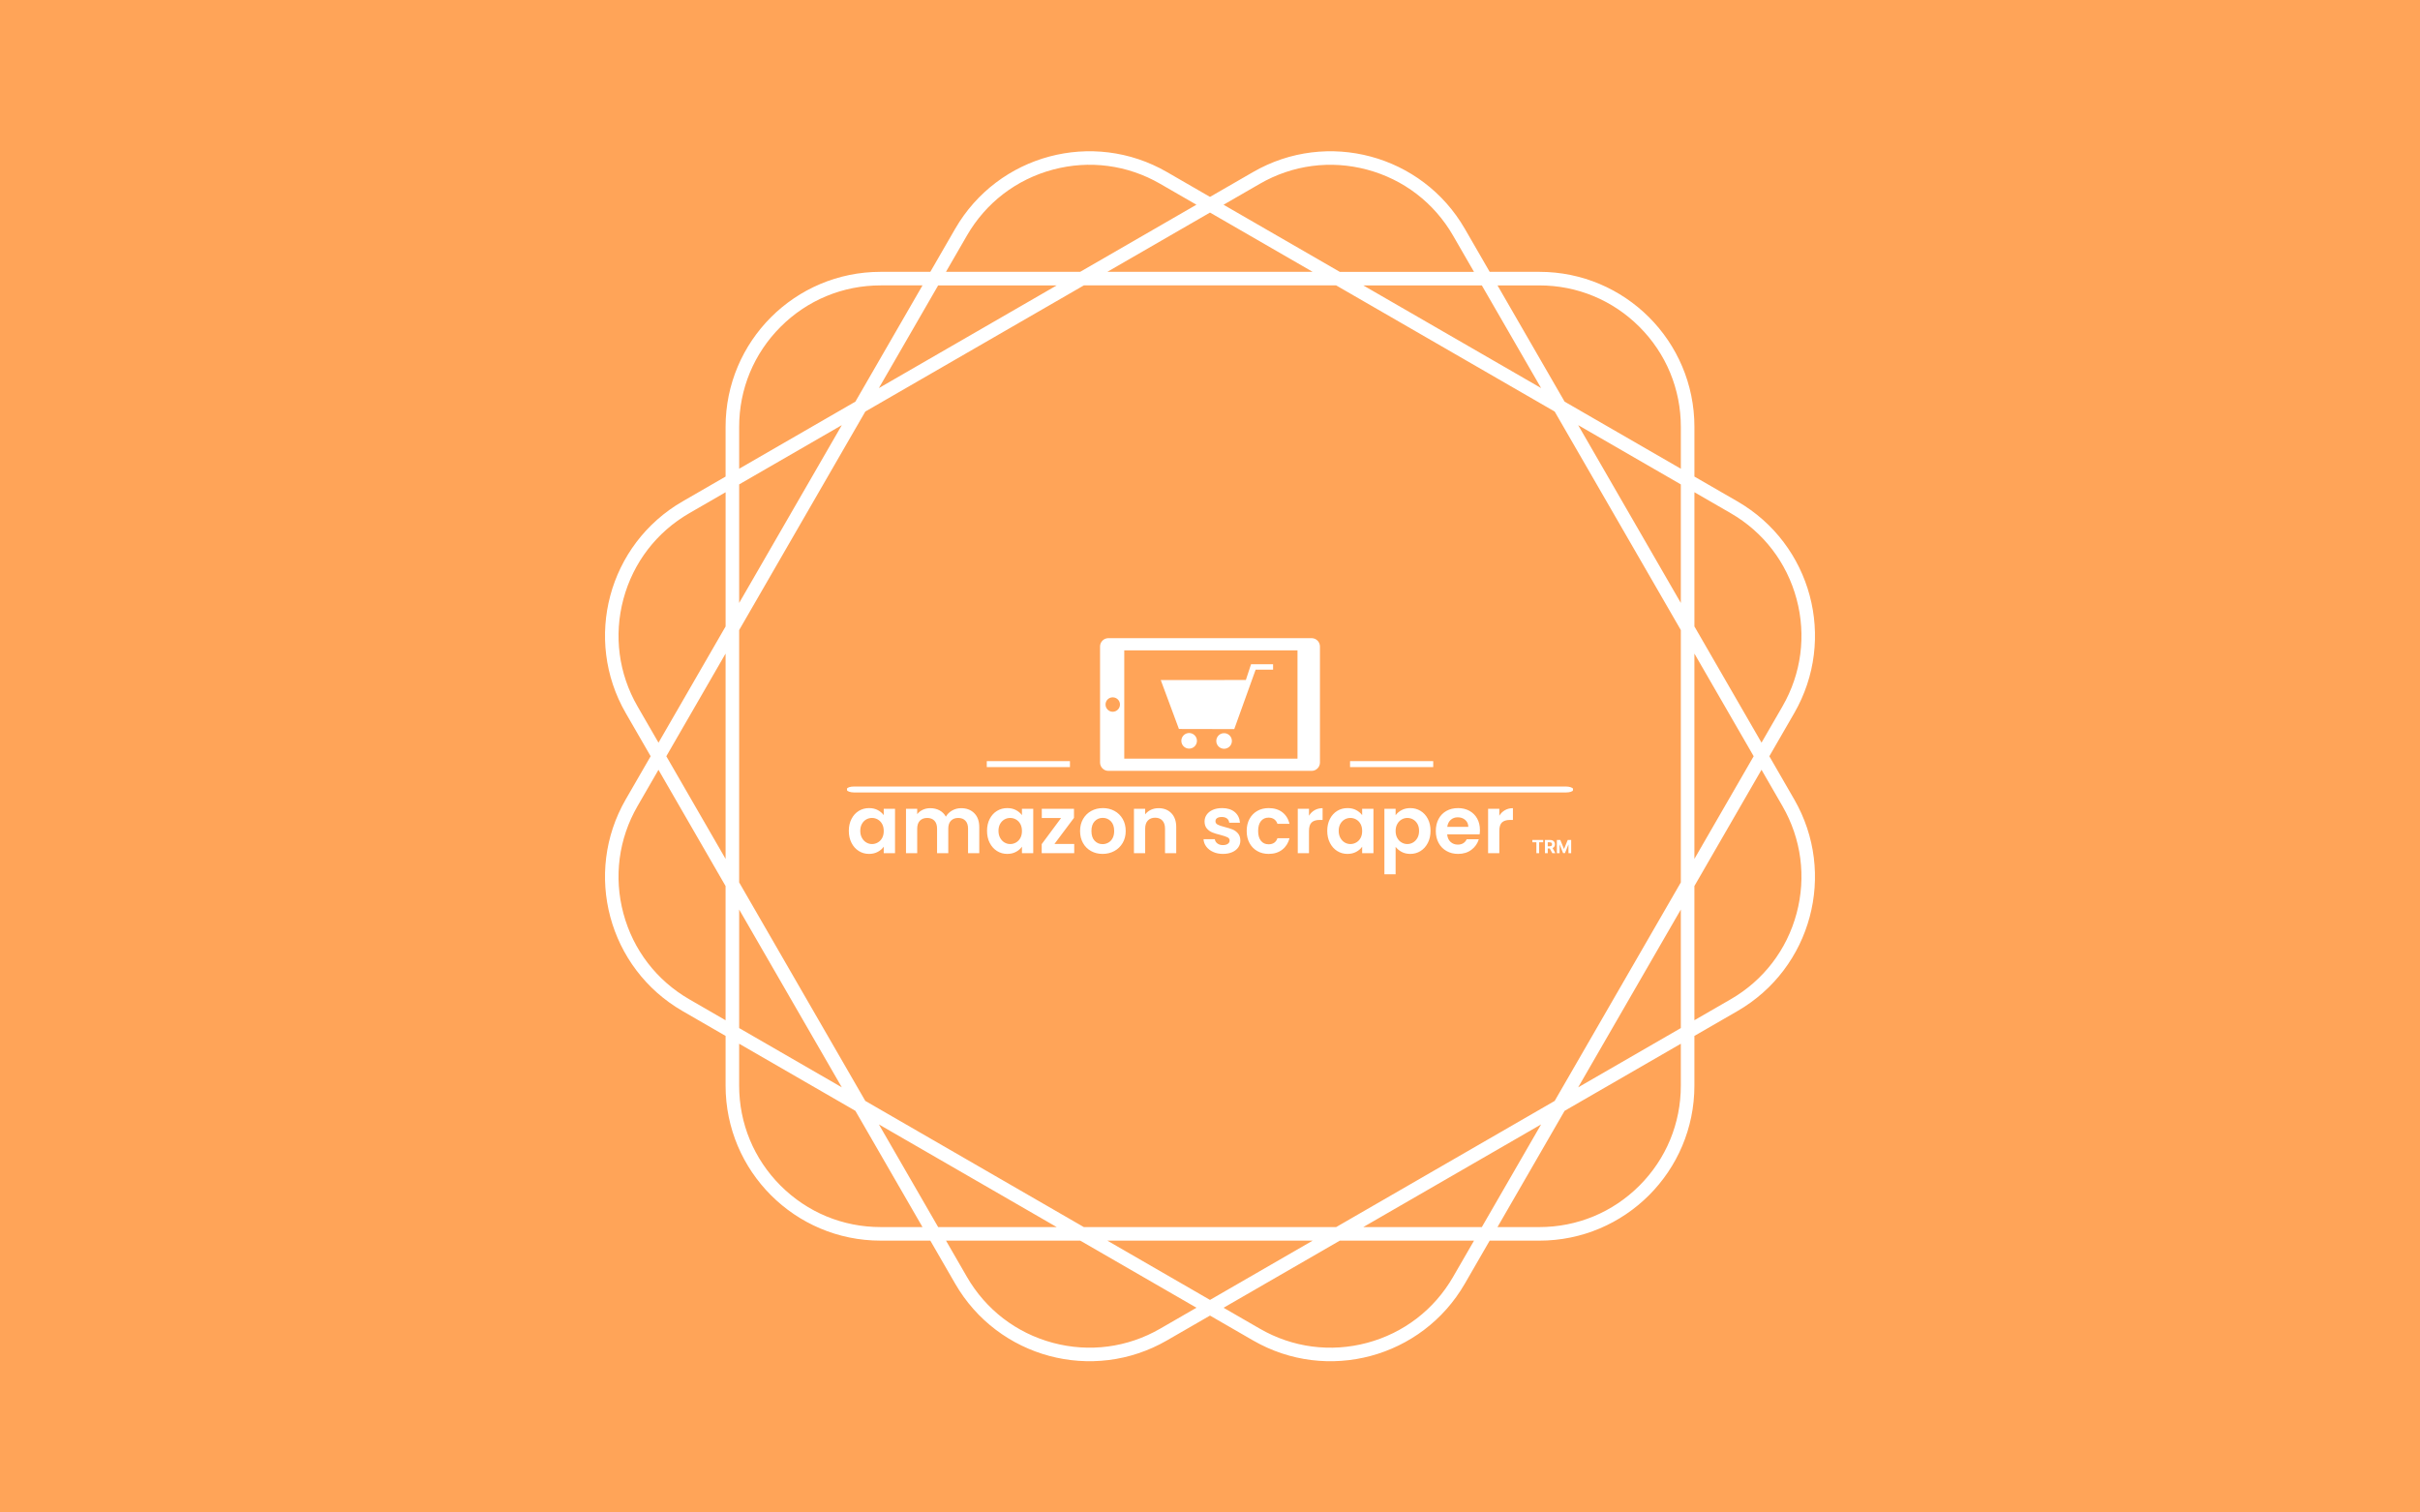 <svg version="1.1" viewBox="0 0 640 400" xmlns="http://www.w3.org/2000/svg" xmlns:xlink="http://www.w3.org/1999/xlink" xmlns:svgjs="http://svgjs.dev/svgjs" matcher="0.066"><rect x="0" y="0" width="640" height="400" fill="#333333" stroke="none"/><g viewBox="0 0 640 400" matcher="0.066"><g matcher="0.066"><g matcher="0.066"><g matcher="0.066"><svg viewBox="0 0 640 400" data-background-color="#ffa458" preserveAspectRatio="xMidYMid meet" height="400" width="640" xmlns="http://www.w3.org/2000/svg" xmlns:xlink="http://www.w3.org/1999/xlink"><rect width="640" height="400" x="0" y="0" opacity="1" fill="#ffa458" data-fill-palette-color="background" id="background"></rect><g id="tight-bounds" transform="matrix(1,0,0,1,160,20)"><svg viewBox="0 0 320 360" height="360" width="320"><g><svg></svg></g><g><svg viewBox="0 0 320 360" height="360" width="320"><g><path xmlns="http://www.w3.org/2000/svg" d="M307.925 179.999l6.575-11.387c11.322-19.607 4.604-44.679-15.003-56.001l-11.387-6.575v-13.151c0-22.639-18.354-40.994-40.994-40.994h-13.151l-6.575-11.387c-11.322-19.607-36.393-26.325-56.001-15.003l-11.39 6.572-11.387-6.576c-19.607-11.318-44.679-4.6-56.001 15.007l-6.575 11.387h-13.151c-22.639 0-40.994 18.354-40.994 40.994v13.151l-11.387 6.575c-19.607 11.322-26.325 36.393-15.003 56.001l6.572 11.387-6.576 11.387c-11.318 19.607-4.6 44.679 15.007 56l11.387 6.576v13.15c0 22.639 18.354 40.994 40.994 40.994h13.151l6.575 11.387c11.322 19.607 36.393 26.325 56.001 15.003l11.387-6.571 11.387 6.575c19.607 11.322 44.679 4.604 56-15.003l6.576-11.387h13.15c22.639 0 40.994-18.354 40.994-40.994v-13.151l11.387-6.575c19.607-11.322 26.325-36.393 15.003-56.001zM297.702 115.716c8.655 4.996 14.842 13.062 17.428 22.713 2.586 9.65 1.261 19.734-3.735 28.384l-5.538 9.596-17.747-30.74v-35.494zM251.155 271.155l-57.791 33.365h-66.731l-57.791-33.365-33.365-57.791v-66.731l33.365-57.791 57.791-33.365h66.731l57.791 33.365 33.365 57.791v66.731zM284.517 220.539v31.351l-27.151 15.676zM247.566 277.366l-15.676 27.151h-31.351zM187.15 308.106l-27.151 15.676-27.151-15.676zM119.459 304.517h-31.352l-15.676-27.151zM62.632 267.566l-27.151-15.676v-31.351zM31.891 207.15l-15.675-27.151 15.675-27.151zM35.481 139.459v-31.352l27.151-15.676zM72.431 82.632l15.676-27.151h31.352zM132.848 51.891l27.151-15.675 27.151 15.675zM200.539 55.481h31.351l15.676 27.151zM257.366 92.431l27.151 15.676v31.352zM288.106 152.848l15.676 27.151-15.676 27.151zM247.112 55.481c9.992 0 19.384 3.889 26.452 10.956 7.063 7.063 10.956 16.46 10.957 26.452v11.079l-30.741-17.747-17.747-30.74zM173.18 28.606c8.655-4.996 18.735-6.322 28.385-3.735 9.65 2.586 17.716 8.777 22.712 17.428l5.538 9.596h-35.494l-30.741-17.747zM95.716 42.295c4.996-8.655 13.062-14.842 22.713-17.428 9.65-2.586 19.734-1.261 28.384 3.736l9.596 5.537-30.74 17.747h-35.494zM35.481 92.885c0-9.992 3.889-19.384 10.956-26.452 7.063-7.063 16.46-10.956 26.452-10.956h11.079l-17.747 30.74-30.74 17.747zM8.606 166.817c-4.996-8.655-6.322-18.735-3.735-28.385 2.586-9.65 8.777-17.716 17.428-22.712l9.596-5.538v35.495l-17.747 30.74zM22.295 244.281c-8.655-4.996-14.842-13.062-17.428-22.712-2.586-9.65-1.261-19.734 3.736-28.385l5.537-9.596 17.747 30.74v35.495zM72.885 304.517c-9.992 0-19.384-3.889-26.452-10.957-7.063-7.063-10.956-16.46-10.956-26.451v-11.08l30.74 17.747 17.747 30.741zM146.817 331.391c-8.655 4.996-18.735 6.322-28.385 3.735-9.65-2.586-17.716-8.777-22.712-17.428l-5.538-9.596h35.495l30.74 17.747zM224.281 317.702c-4.996 8.655-13.062 14.842-22.712 17.428-9.65 2.586-19.734 1.261-28.385-3.735l-9.596-5.538 30.74-17.747h35.495zM284.517 267.112c0 9.992-3.889 19.384-10.957 26.452-7.063 7.063-16.46 10.956-26.451 10.957h-11.08l17.747-30.741 30.741-17.747zM315.13 221.565c-2.586 9.65-8.777 17.716-17.428 22.712l-9.596 5.538v-35.494l17.747-30.741 5.538 9.596c4.996 8.658 6.326 18.739 3.739 28.389z" fill="#ffffff" fill-rule="nonzero" stroke="none" stroke-width="1" stroke-linecap="butt" stroke-linejoin="miter" stroke-miterlimit="10" stroke-dasharray="" stroke-dashoffset="0" font-family="none" font-weight="none" font-size="none" text-anchor="none" style="mix-blend-mode: normal" data-fill-palette-color="tertiary"></path></g><g transform="matrix(1,0,0,1,64,148.772)"><svg viewBox="0 0 192 62.456" height="62.456" width="192"><g><svg viewBox="0 0 192.96 62.768" height="62.456" width="192"><g><rect width="192.96" height="1.587" x="0" y="39.425" fill="#ffffff" opacity="1" stroke-width="0" stroke="transparent" fill-opacity="1" class="rect-borderrectangle-0" data-fill-palette-color="secondary" rx="1%" id="borderrectangle-0" data-palette-color="#ffffff"></rect></g><g transform="matrix(1,0,0,1,0.48,45.167)"><svg viewBox="0 0 192 17.601" height="17.601" width="192"><g id="textblocktransform"><svg viewBox="0 0 192 17.601" height="17.601" width="192" id="textblock"><g><svg viewBox="0 0 192 17.601" height="17.601" width="192"><g transform="matrix(1,0,0,1,0,0)"><svg width="192" viewBox="1.65 -28.15 451.046 41.35" height="17.601" data-palette-color="#ffffff"><g transform="matrix(1,0,0,1,0,0)"><g><svg width="24.25" viewBox="1.78 -36.36 107.02 36.36" height="8.239" data-palette-color="#ffffff" id="scriptelement" x="428.445" y="-8.239"><path d="M12.91-30.02L1.78-30.02 1.78-36.36 31.64-36.36 31.64-30.02 20.51-30.02 20.51 0 12.91 0 12.91-30.02ZM44.26 0L36.57 0 36.57-36.36 50.92-36.36Q55.04-36.36 57.96-34.9 60.88-33.43 62.42-30.76 63.95-28.09 63.95-24.49L63.95-24.49Q63.95-20.86 62.39-18.26 60.83-15.66 57.87-14.28 54.92-12.89 50.73-12.89L50.73-12.89 41.12-12.89 41.12-19.07 49.48-19.07Q51.68-19.07 53.14-19.67 54.6-20.28 55.32-21.48 56.03-22.69 56.03-24.49L56.03-24.49Q56.03-26.3 55.32-27.54 54.6-28.78 53.13-29.43 51.67-30.08 49.45-30.08L49.45-30.08 44.26-30.08 44.26 0ZM47.92-16.55L56.21-16.55 65.25 0 56.76 0 47.92-16.55ZM69.38 0L69.38-36.36 78.87-36.36 88.88-11.93 89.31-11.93 99.32-36.36 108.8-36.36 108.8 0 101.34 0 101.34-23.67 101.04-23.67 91.63-0.18 86.55-0.18 77.14-23.76 76.84-23.76 76.84 0 69.38 0Z" opacity="1" transform="matrix(1,0,0,1,0,0)" fill="#ffffff" class="undefined-123" data-fill-palette-color="primary" id="text-123"></path></svg></g></g><path d="M1.65-13.95Q1.65-18.15 3.33-21.4 5-24.65 7.88-26.4 10.75-28.15 14.3-28.15L14.3-28.15Q17.4-28.15 19.73-26.9 22.05-25.65 23.45-23.75L23.45-23.75 23.45-27.7 30.5-27.7 30.5 0 23.45 0 23.45-4.05Q22.1-2.1 19.73-0.83 17.35 0.45 14.25 0.45L14.25 0.45Q10.75 0.45 7.88-1.35 5-3.15 3.33-6.43 1.65-9.7 1.65-13.95L1.65-13.95ZM23.45-13.85Q23.45-16.4 22.45-18.23 21.45-20.05 19.75-21.03 18.05-22 16.1-22L16.1-22Q14.15-22 12.5-21.05 10.85-20.1 9.83-18.28 8.8-16.45 8.8-13.95L8.8-13.95Q8.8-11.45 9.83-9.58 10.85-7.7 12.53-6.7 14.2-5.7 16.1-5.7L16.1-5.7Q18.05-5.7 19.75-6.68 21.45-7.65 22.45-9.47 23.45-11.3 23.45-13.85L23.45-13.85ZM71.75-28.1Q76.85-28.1 79.97-24.98 83.1-21.85 83.1-16.25L83.1-16.25 83.1 0 76.1 0 76.1-15.3Q76.1-18.55 74.45-20.28 72.8-22 69.95-22L69.95-22Q67.1-22 65.42-20.28 63.75-18.55 63.75-15.3L63.75-15.3 63.75 0 56.75 0 56.75-15.3Q56.75-18.55 55.1-20.28 53.45-22 50.6-22L50.6-22Q47.7-22 46.02-20.28 44.35-18.55 44.35-15.3L44.35-15.3 44.35 0 37.35 0 37.35-27.7 44.35-27.7 44.35-24.35Q45.7-26.1 47.82-27.1 49.95-28.1 52.5-28.1L52.5-28.1Q55.75-28.1 58.3-26.73 60.85-25.35 62.25-22.8L62.25-22.8Q63.6-25.2 66.17-26.65 68.75-28.1 71.75-28.1L71.75-28.1ZM87.95-13.95Q87.95-18.15 89.62-21.4 91.3-24.65 94.17-26.4 97.05-28.15 100.6-28.15L100.6-28.15Q103.7-28.15 106.02-26.9 108.35-25.65 109.75-23.75L109.75-23.75 109.75-27.7 116.8-27.7 116.8 0 109.75 0 109.75-4.05Q108.4-2.1 106.02-0.83 103.65 0.45 100.55 0.45L100.55 0.45Q97.05 0.45 94.17-1.35 91.3-3.15 89.62-6.43 87.95-9.7 87.95-13.95L87.95-13.95ZM109.75-13.85Q109.75-16.4 108.75-18.23 107.75-20.05 106.05-21.03 104.35-22 102.4-22L102.4-22Q100.45-22 98.8-21.05 97.15-20.1 96.12-18.28 95.1-16.45 95.1-13.95L95.1-13.95Q95.1-11.45 96.12-9.58 97.15-7.7 98.82-6.7 100.5-5.7 102.4-5.7L102.4-5.7Q104.35-5.7 106.05-6.68 107.75-7.65 108.75-9.47 109.75-11.3 109.75-13.85L109.75-13.85ZM142.24-22.05L130.04-5.75 142.39-5.75 142.39 0 122.09 0 122.09-5.65 134.19-21.95 122.14-21.95 122.14-27.7 142.24-27.7 142.24-22.05ZM160.09 0.45Q156.09 0.45 152.89-1.33 149.69-3.1 147.87-6.35 146.04-9.6 146.04-13.85L146.04-13.85Q146.04-18.1 147.92-21.35 149.79-24.6 153.04-26.38 156.29-28.15 160.29-28.15L160.29-28.15Q164.29-28.15 167.54-26.38 170.79-24.6 172.67-21.35 174.54-18.1 174.54-13.85L174.54-13.85Q174.54-9.6 172.62-6.35 170.69-3.1 167.42-1.33 164.14 0.45 160.09 0.45L160.09 0.45ZM160.09-5.65Q161.99-5.65 163.67-6.58 165.34-7.5 166.34-9.35 167.34-11.2 167.34-13.85L167.34-13.85Q167.34-17.8 165.27-19.93 163.19-22.05 160.19-22.05L160.19-22.05Q157.19-22.05 155.17-19.93 153.14-17.8 153.14-13.85L153.14-13.85Q153.14-9.9 155.12-7.78 157.09-5.65 160.09-5.65L160.09-5.65ZM195.04-28.1Q199.99-28.1 203.04-24.98 206.09-21.85 206.09-16.25L206.09-16.25 206.09 0 199.09 0 199.09-15.3Q199.09-18.6 197.44-20.38 195.79-22.15 192.94-22.15L192.94-22.15Q190.04-22.15 188.36-20.38 186.69-18.6 186.69-15.3L186.69-15.3 186.69 0 179.69 0 179.69-27.7 186.69-27.7 186.69-24.25Q188.09-26.05 190.26-27.08 192.44-28.1 195.04-28.1L195.04-28.1ZM235.23 0.45Q231.83 0.45 229.13-0.78 226.43-2 224.86-4.1 223.28-6.2 223.13-8.75L223.13-8.75 230.18-8.75Q230.38-7.15 231.76-6.1 233.13-5.05 235.18-5.05L235.18-5.05Q237.18-5.05 238.31-5.85 239.43-6.65 239.43-7.9L239.43-7.9Q239.43-9.25 238.06-9.93 236.68-10.6 233.68-11.4L233.68-11.4Q230.58-12.15 228.61-12.95 226.63-13.75 225.21-15.4 223.78-17.05 223.78-19.85L223.78-19.85Q223.78-22.15 225.11-24.05 226.43-25.95 228.91-27.05 231.38-28.15 234.73-28.15L234.73-28.15Q239.68-28.15 242.63-25.68 245.58-23.2 245.88-19L245.88-19 239.18-19Q239.03-20.65 237.81-21.63 236.58-22.6 234.53-22.6L234.53-22.6Q232.63-22.6 231.61-21.9 230.58-21.2 230.58-19.95L230.58-19.95Q230.58-18.55 231.98-17.82 233.38-17.1 236.33-16.35L236.33-16.35Q239.33-15.6 241.28-14.8 243.23-14 244.66-12.33 246.08-10.65 246.13-7.9L246.13-7.9Q246.13-5.5 244.81-3.6 243.48-1.7 241.01-0.63 238.53 0.45 235.23 0.45L235.23 0.45ZM250.08-13.85Q250.08-18.15 251.83-21.38 253.58-24.6 256.68-26.38 259.78-28.15 263.78-28.15L263.78-28.15Q268.93-28.15 272.31-25.58 275.68-23 276.83-18.35L276.83-18.35 269.28-18.35Q268.68-20.15 267.26-21.18 265.83-22.2 263.73-22.2L263.73-22.2Q260.73-22.2 258.98-20.03 257.23-17.85 257.23-13.85L257.23-13.85Q257.23-9.9 258.98-7.73 260.73-5.55 263.73-5.55L263.73-5.55Q267.98-5.55 269.28-9.35L269.28-9.35 276.83-9.35Q275.68-4.85 272.28-2.2 268.88 0.45 263.78 0.45L263.78 0.45Q259.78 0.45 256.68-1.33 253.58-3.1 251.83-6.33 250.08-9.55 250.08-13.85L250.08-13.85ZM288.98-23.4Q290.33-25.6 292.5-26.85 294.68-28.1 297.48-28.1L297.48-28.1 297.48-20.75 295.63-20.75Q292.33-20.75 290.65-19.2 288.98-17.65 288.98-13.8L288.98-13.8 288.98 0 281.98 0 281.98-27.7 288.98-27.7 288.98-23.4ZM300.38-13.95Q300.38-18.15 302.05-21.4 303.73-24.65 306.6-26.4 309.48-28.15 313.03-28.15L313.03-28.15Q316.13-28.15 318.45-26.9 320.78-25.65 322.18-23.75L322.18-23.75 322.18-27.7 329.23-27.7 329.23 0 322.18 0 322.18-4.05Q320.83-2.1 318.45-0.83 316.08 0.45 312.98 0.45L312.98 0.45Q309.48 0.45 306.6-1.35 303.73-3.15 302.05-6.43 300.38-9.7 300.38-13.95L300.38-13.95ZM322.18-13.85Q322.18-16.4 321.18-18.23 320.18-20.05 318.48-21.03 316.78-22 314.83-22L314.83-22Q312.88-22 311.23-21.05 309.58-20.1 308.55-18.28 307.53-16.45 307.53-13.95L307.53-13.95Q307.53-11.45 308.55-9.58 309.58-7.7 311.25-6.7 312.93-5.7 314.83-5.7L314.83-5.7Q316.78-5.7 318.48-6.68 320.18-7.65 321.18-9.47 322.18-11.3 322.18-13.85L322.18-13.85ZM343.07-23.7Q344.42-25.6 346.8-26.88 349.17-28.15 352.22-28.15L352.22-28.15Q355.77-28.15 358.65-26.4 361.52-24.65 363.2-21.43 364.87-18.2 364.87-13.95L364.87-13.95Q364.87-9.7 363.2-6.43 361.52-3.15 358.65-1.35 355.77 0.45 352.22 0.45L352.22 0.45Q349.17 0.45 346.85-0.8 344.52-2.05 343.07-3.95L343.07-3.95 343.07 13.2 336.07 13.2 336.07-27.7 343.07-27.7 343.07-23.7ZM357.72-13.95Q357.72-16.45 356.7-18.28 355.67-20.1 354-21.05 352.32-22 350.37-22L350.37-22Q348.47-22 346.8-21.03 345.12-20.05 344.1-18.2 343.07-16.35 343.07-13.85L343.07-13.85Q343.07-11.35 344.1-9.5 345.12-7.65 346.8-6.68 348.47-5.7 350.37-5.7L350.37-5.7Q352.32-5.7 354-6.7 355.67-7.7 356.7-9.55 357.72-11.4 357.72-13.95L357.72-13.95ZM395.72-14.45Q395.72-12.95 395.52-11.75L395.52-11.75 375.27-11.75Q375.52-8.75 377.37-7.05 379.22-5.35 381.92-5.35L381.92-5.35Q385.82-5.35 387.47-8.7L387.47-8.7 395.02-8.7Q393.82-4.7 390.42-2.13 387.02 0.45 382.07 0.45L382.07 0.45Q378.07 0.45 374.9-1.33 371.72-3.1 369.95-6.35 368.17-9.6 368.17-13.85L368.17-13.85Q368.17-18.15 369.92-21.4 371.67-24.65 374.82-26.4 377.97-28.15 382.07-28.15L382.07-28.15Q386.02-28.15 389.15-26.45 392.27-24.75 394-21.63 395.72-18.5 395.72-14.45L395.72-14.45ZM375.32-16.45L388.47-16.45Q388.42-19.15 386.52-20.78 384.62-22.4 381.87-22.4L381.87-22.4Q379.27-22.4 377.5-20.83 375.72-19.25 375.32-16.45L375.32-16.45ZM407.82-23.4Q409.17-25.6 411.34-26.85 413.52-28.1 416.32-28.1L416.32-28.1 416.32-20.75 414.47-20.75Q411.17-20.75 409.49-19.2 407.82-17.65 407.82-13.8L407.82-13.8 407.82 0 400.82 0 400.82-27.7 407.82-27.7 407.82-23.4Z" opacity="1" transform="matrix(1,0,0,1,0,0)" fill="#ffffff" class="wordmark-text-0" data-fill-palette-color="primary" id="text-0"></path></svg></g></svg></g></svg></g></svg></g><g transform="matrix(1,0,0,1,59.257,0)"><svg viewBox="0 0 74.447 35.27" height="35.27" width="74.447"><g><svg xmlns="http://www.w3.org/2000/svg" viewBox="7.158 22.844 90.002 54.312" x="8" y="0" height="35.27" width="58.447" class="icon-icon-0" data-fill-palette-color="accent" id="icon-0"><path d="M97.16 73.75c0 1.875-1.531 3.406-3.406 3.406l-83.19 0c-1.875 0-3.406-1.531-3.406-3.406l0-47.5c0-1.875 1.531-3.406 3.406-3.406l83.19 0c1.875 0 3.406 1.531 3.406 3.406l0 47.5m-9.188-1.594l0-44.31-70.906 0 0 44.31 70.906 0m-72.66-22.16c0-1.629-1.34-2.938-2.969-2.938-1.629 0-2.938 1.308-2.938 2.938 0 1.629 1.308 2.969 2.938 2.969 1.629 0 2.969-1.34 2.969-2.969" color="#FFFFFF" fill="#ffffff" data-fill-palette-color="accent"></path><path d="M32 39.977l7.444 20.04 22.643 0.048 8.757-24.34 7.134 0 0-2.219-9.02 0-2.123 6.466" color="#FFFFFF" fill="#ffffff" data-fill-palette-color="accent"></path><path d="M46.807 64.861a3.185 3.185 0 0 1-6.37 0 3.185 3.185 0 1 1 6.37 0" color="#FFFFFF" fill="#ffffff" data-fill-palette-color="accent"></path><path d="M61.11 64.922a3.185 3.185 0 0 1-6.37 0 3.185 3.185 0 1 1 6.37 0" color="#FFFFFF" fill="#ffffff" data-fill-palette-color="accent"></path></svg></g></svg></g><g><rect width="22.105" height="1.587" y="32.683" x="133.703" fill="#ffffff" data-fill-palette-color="secondary"></rect><rect width="22.105" height="1.587" y="32.683" x="37.152" fill="#ffffff" data-fill-palette-color="secondary"></rect></g></svg></g></svg></g></svg></g><defs></defs></svg><rect width="320" height="360" fill="none" stroke="none" visibility="hidden"></rect></g></svg></g></g></g></g><rect width="187.626" height="29.513" x="219.484" y="208.715" rx="2.5" ry="2.5" fill="transparent" class="logo-element-hover-target"></rect><rect width="70.156" height="47.094" x="285.922" y="163.772" rx="2.5" ry="2.5" fill="transparent" class="logo-element-hover-target"></rect></svg>